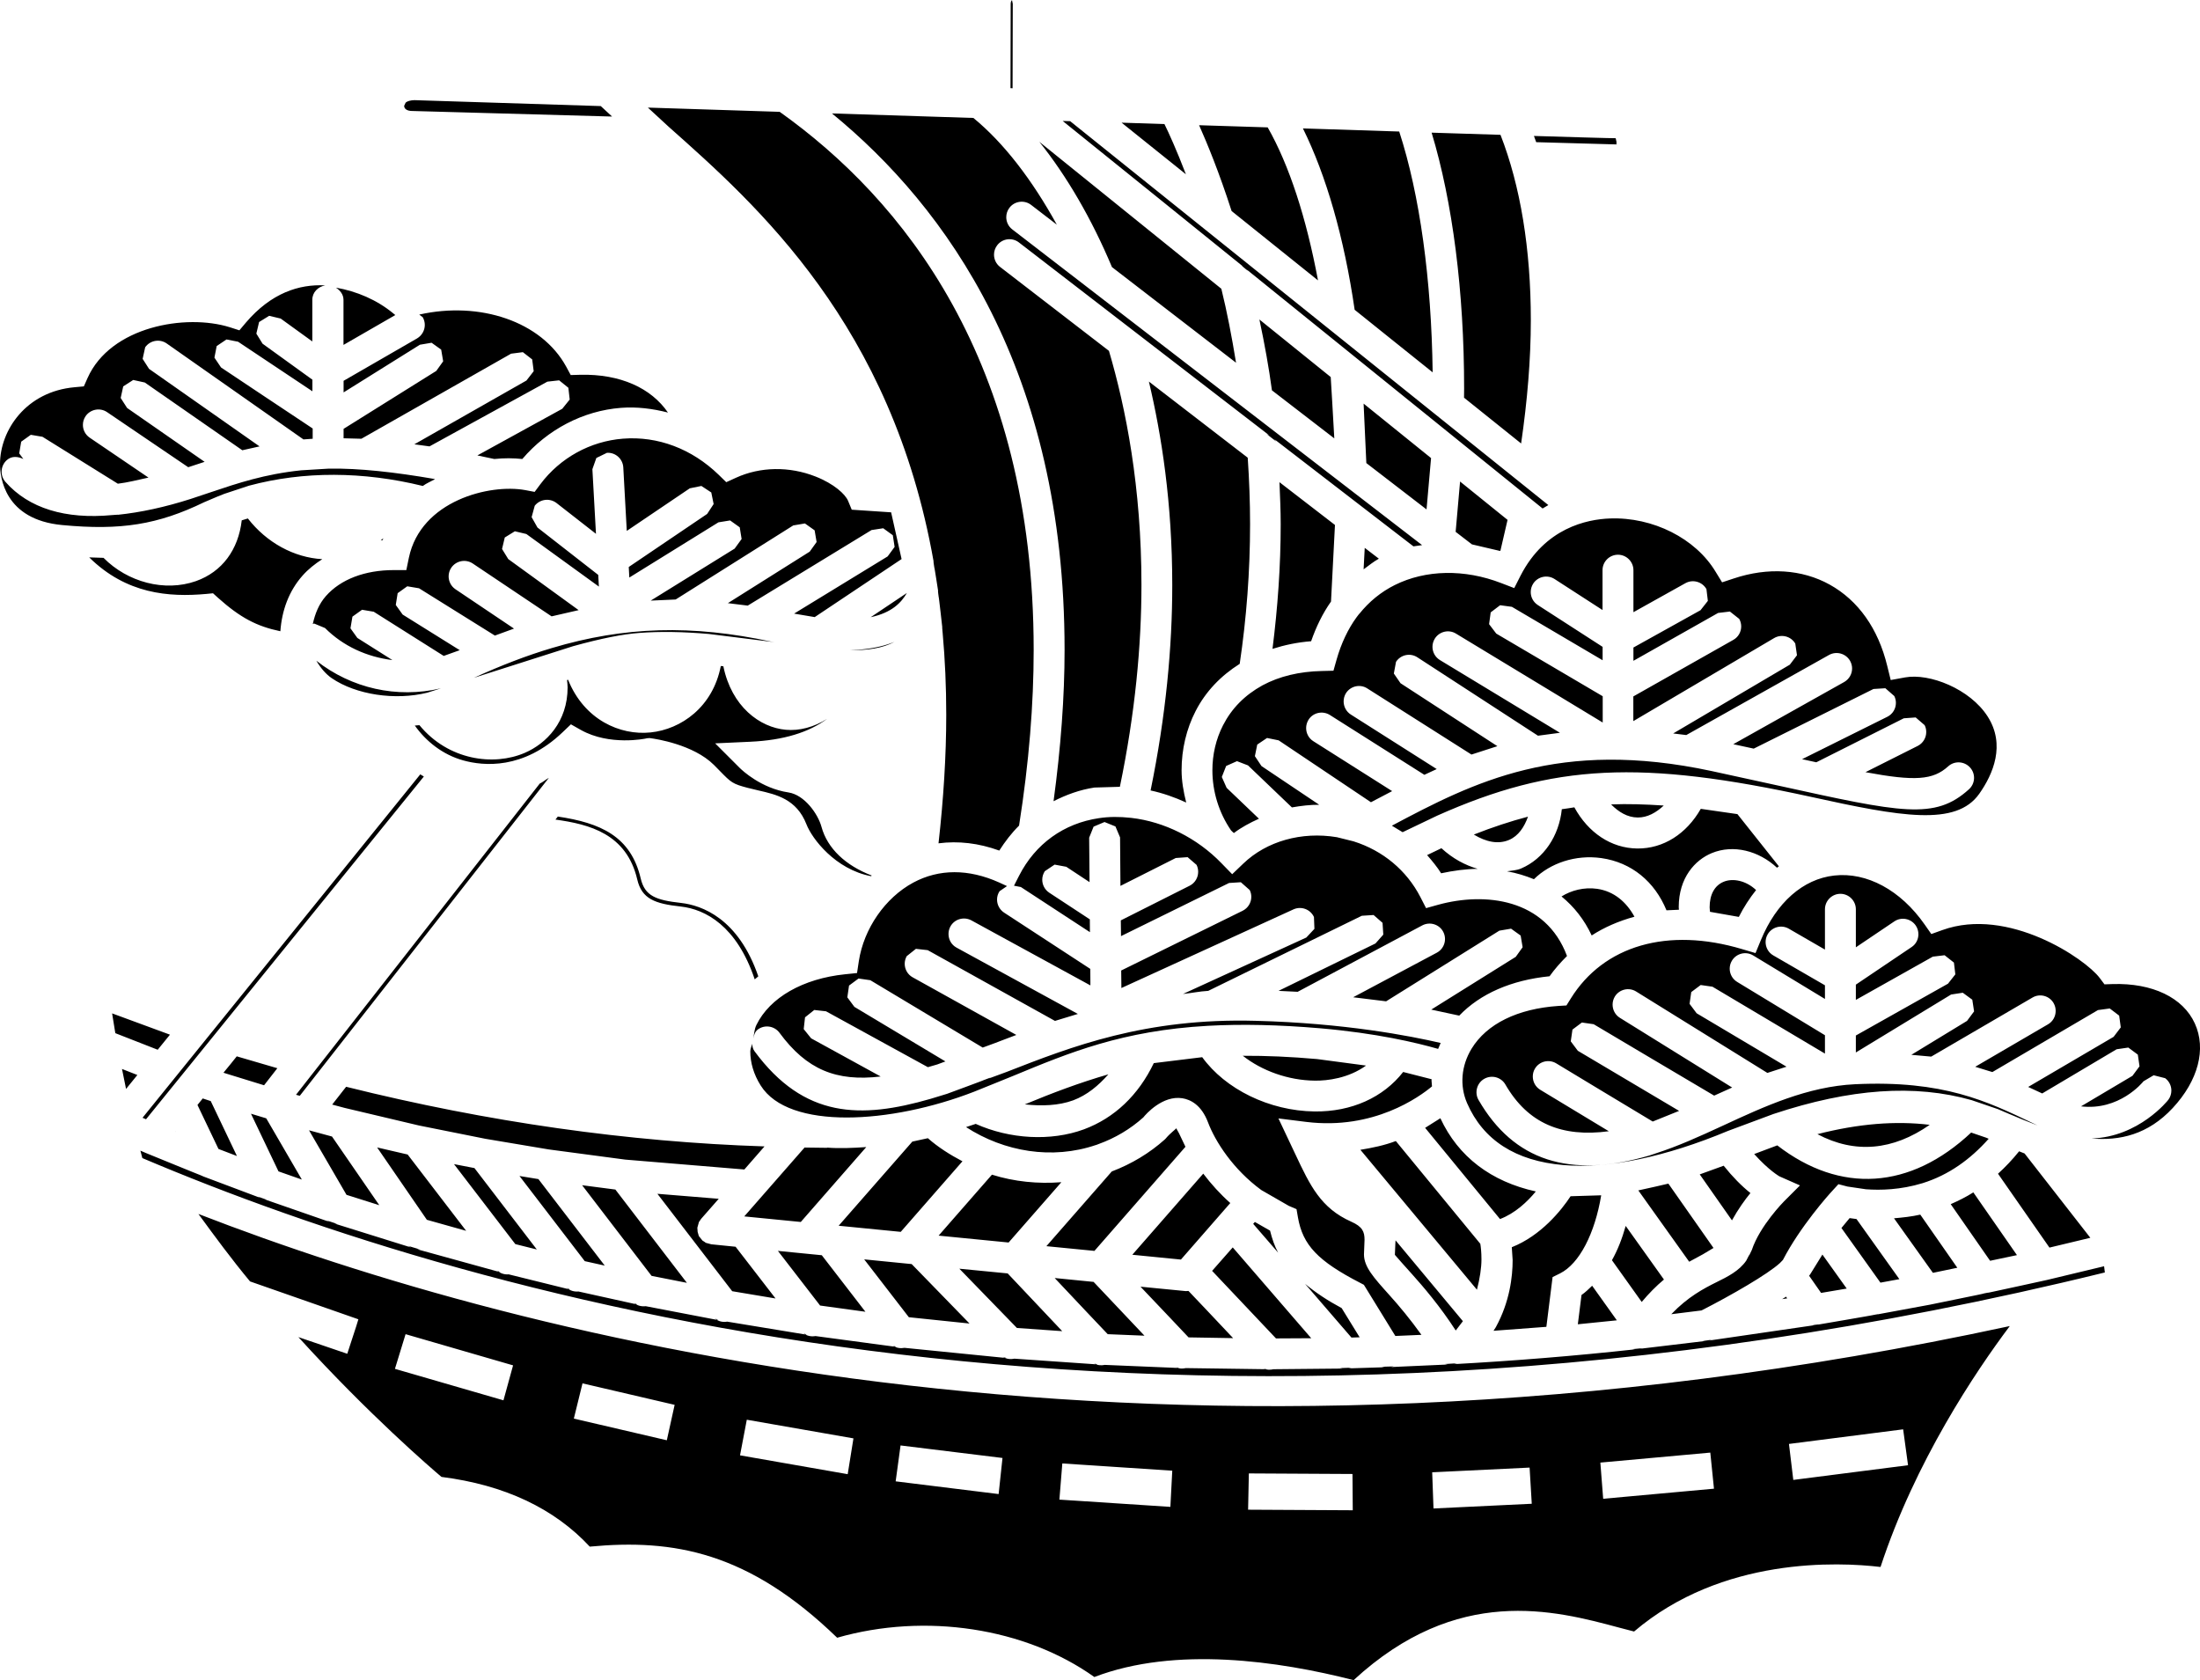 <?xml version="1.0" encoding="iso-8859-1"?>
<!-- Generator: Adobe Illustrator 11 Build 196, SVG Export Plug-In . SVG Version: 6.0.0 Build 78)  -->
<!DOCTYPE svg PUBLIC "-//W3C//DTD SVG 1.0//EN"    "http://www.w3.org/TR/2001/REC-SVG-20010904/DTD/svg10.dtd">
<svg  xmlns="http://www.w3.org/2000/svg" xmlns:xlink="http://www.w3.org/1999/xlink" xmlns:a="http://ns.adobe.com/AdobeSVGViewerExtensions/3.0/"
	 width="233.52" height="178.32" viewBox="0 0 233.52 178.32" style="overflow:visible;enable-background:new 0 0 233.52 178.32"
	 xml:space="preserve">
	<g id="&#xC9;&#xE5;&#xC9;C&#xC9;&#xD1;&#xC5;_x5B__x5F_4">
		<path d="M107.28,0.41c0,0-0.02,7.64-0.02,8.95c0.11,0,0.11,0,0.22,0.01c0-1.38,0.02-8.96,0.02-8.96s-0.04-0.23-0.08-0.4
			C107.36,0.08,107.28,0.17,107.28,0.41z M43.06,10.89l-0.16,0.34c0,0.34,0.32,0.55,0.87,0.55c0.02,0,15.46,0.43,21.2,0.59
			c-0.6-0.56-1.04-0.96-1.2-1.11c-0.58-0.02-19.79-0.63-19.79-0.63C43.59,10.64,43.24,10.73,43.06,10.89z M70.96,13.44
			c9.44,8.38,23.71,21.05,28.14,46.17c-0.06-0.2,0.08,0.67,0.08,0.67c-0.01-0.22,0.4,2.46,0.4,2.46c-0.06-0.2,0.06,0.65,0.06,0.65
			c0-0.21,0.38,3.2,0.38,3.2c-0.01-0.04-0.01-0.04-0.01,0c0,0.12,0.05,0.61,0.05,0.61c0.25,2.77,0.38,5.66,0.38,8.67
			c0,4.35-0.29,8.93-0.82,13.64c2.09-0.27,4.25-0.03,6.45,0.77c0.61-0.95,1.29-1.85,2.1-2.65c1.06-6.71,1.55-12.92,1.55-18.64
			c0-30.81-13.98-47.89-26.96-57.12c-0.43-0.01-10.83-0.35-13.99-0.45C69.84,12.4,70.96,13.43,70.96,13.44z M113,68.99
			c0,4.98-0.4,10.36-1.17,16.05c1.36-0.69,2.8-1.22,4.34-1.45c0,0,1.69-0.05,2.7-0.08c1.62-7.81,2.29-15,2.29-21.42
			c0-10.36-1.65-18.75-3.45-24.85c-0.41-0.32-11.56-8.91-11.56-8.91c-0.42-0.32-0.64-0.81-0.64-1.3c0-0.35,0.11-0.7,0.34-1
			c0.55-0.72,1.59-0.85,2.3-0.3c0,0,26.58,20.48,26.58,20.48l-0.28-0.14l1.03,0.8l-0.21-0.25c0,0,14.26,10.98,14.76,11.37
			c0.21-0.03,0.48-0.07,0.92-0.13c-2.79-2.15-43.5-33.51-43.5-33.51c-0.42-0.32-0.64-0.81-0.64-1.3c0-0.35,0.11-0.7,0.34-1
			c0.55-0.72,1.59-0.85,2.3-0.3c0,0,1.35,1.04,2.73,2.1c-2.64-4.79-5.64-8.69-8.86-11.33c-0.5-0.02-11.6-0.37-15.01-0.48
			C100.46,21.98,113,39.33,113,68.99z M131.95,28.29l-0.18-0.11l0.7,0.58l-0.16-0.17c0,0,30.61,24.71,31.43,25.38
			c0.22-0.13,0.31-0.18,0.61-0.36c-1.73-1.39-50.36-40.42-50.76-40.75c-0.11,0-0.45-0.01-0.79-0.02
			C115.87,15.3,131.95,28.29,131.95,28.29z M125.88,18.5c-1-2.6-1.81-4.38-2.28-5.33c-0.55-0.02-2.56-0.08-4.55-0.15
			C120.98,14.57,123.65,16.72,125.88,18.5z M130.73,22.4c0.3,0.24,6.79,5.45,9.17,7.36c-1.24-6.63-3.05-12.22-5.34-16.24
			c-0.72-0.02-5.51-0.18-7.28-0.23C128.13,15.2,129.4,18.27,130.73,22.4z M143.79,32.88c0.39,0.31,6.32,5.08,8.28,6.64
			c-0.13-9.85-1.36-18.84-3.55-25.56c-0.94-0.03-8.27-0.27-10.22-0.33C140.76,18.61,142.67,25.18,143.79,32.88z M155.41,41.23
			c0,0.33,0,0.65-0.01,0.98c0.47,0.38,4.52,3.63,6.06,4.86c0.66-4.54,1.03-8.94,1.03-13.09c0-7.53-1.1-14.24-3.22-19.67
			c-0.85-0.03-5.77-0.19-7.31-0.23C154.18,21.42,155.41,30.93,155.41,41.23z M163.06,15.09c0.95,0.03,8.48,0.24,8.56,0.24
			c-0.03-0.01-0.05-0.04-0.05-0.09c0-0.07,0.02-0.15,0.02-0.15c0,0.01-0.09-0.42-0.09-0.42c-0.01,0.02-6.09-0.16-8.68-0.24
			C162.94,14.75,162.97,14.84,163.06,15.09z M118.03,28.35c0.26,0.21,10.64,8.2,13.17,10.15c-0.45-2.76-0.95-5.38-1.56-7.85
			c-0.37-0.3-14.66-11.83-19.32-15.6C113.23,18.69,115.86,23.19,118.03,28.35z M26.11,34.23c0,0-0.7,0.83-0.7,0.83l-1.03-0.33
			c-4.64-1.45-12.64-0.1-15.09,5.4c0,0-0.39,0.88-0.39,0.88L7.93,41.1C2.79,41.55,0.01,45.64,0,49.25c0,1.38,0.46,5.91,6.61,6.48
			c6.22,0.59,10.16-0.05,15.05-2.42l1.48-0.63l0.28-0.11c-0.14,0.07,0.35-0.14,0.35-0.14c-0.09,0.03,2.66-0.88,2.66-0.88
			c5.81-1.56,12.13-1.52,18.45,0.03c0.39-0.29,0.87-0.48,1.3-0.73c-4.27-0.74-8.06-1.16-11.27-1.11c-0.15,0-2.95,0.18-2.95,0.18
			c-3.86,0.4-6.75,1.37-9.54,2.31c0,0-2.19,0.73-2.19,0.73c-2.72,0.87-5.31,1.43-7.72,1.68c0.16-0.03-0.6,0.03-0.6,0.03
			c-4.98,0.47-8.86-0.72-11.33-3.52c-0.6-0.68-0.53-1.72,0.15-2.32c0.51-0.45,1.17-0.39,1.75-0.11c-0.21-0.29-0.44-0.6-0.44-0.6
			l0.21-1.24l1.02-0.73l1.24,0.21c0,0,7.5,4.67,8,4.98c1-0.12,2.13-0.4,3.25-0.65c-2.01-1.36-6.23-4.23-6.23-4.23
			C9.05,46.14,8.8,45.62,8.8,45.1c0-0.32,0.09-0.64,0.28-0.92c0.51-0.75,1.54-0.94,2.28-0.44c0,0,8.01,5.44,8.62,5.85
			c0.47-0.15,1.64-0.54,1.74-0.57c-1.95-1.35-8.23-5.72-8.23-5.72l-0.68-1.06l0.27-1.23l1.06-0.68l1.23,0.27
			c0,0,9.81,6.81,10.35,7.19c0.32-0.07,0.92-0.21,1.83-0.41c-2.32-1.63-11.73-8.23-11.73-8.23c0,0-0.68-1.06-0.68-1.06l0.27-1.23
			c0.52-0.74,1.55-0.92,2.29-0.4c0,0,13.29,9.32,14.51,10.18c0.25-0.02,0.52-0.03,0.98-0.07c0-0.48,0-0.76,0-1.09
			C32.51,45.04,23.46,39,23.46,39c0,0-0.7-1.04-0.7-1.04l0.24-1.23l1.04-0.7l1.23,0.24c0,0,6.04,4.03,7.89,5.26
			c0-0.62,0-0.95,0-1.23c-0.58-0.42-5.29-3.82-5.29-3.82l-0.66-1.07l0.29-1.23c0,0,1.07-0.66,1.07-0.66l1.22,0.29
			c0,0,2,1.44,3.36,2.43c0-1.7,0-4.42,0-4.42c0-0.8,0.61-1.39,1.37-1.53C31.72,30.14,28.77,31.12,26.11,34.23z M36.46,31.83
			c0,0,0,2.97,0,4.78c1.5-0.86,4.59-2.65,5.5-3.17c-0.1-0.08-0.22-0.18-0.22-0.18c-1.73-1.43-3.86-2.34-6.08-2.73
			C36.1,30.83,36.46,31.25,36.46,31.83z M44.5,33.39c0.17,0.13,0.37,0.28,0.37,0.28c0.15,0.26,0.22,0.54,0.22,0.82
			c0,0.57-0.3,1.12-0.82,1.43c0,0-6.18,3.56-7.8,4.5c0,0.31,0,0.62,0,1.23c1.84-1.15,8.1-5.06,8.1-5.06l1.24-0.21l1.02,0.73
			c0,0.01,0.21,1.24,0.21,1.24l-0.73,1.02c0,0-9.15,5.72-9.84,6.15c0,0.32,0,0.54,0,1c0.75,0.02,1.6,0.05,1.89,0.05
			c0.38-0.21,15.89-9.03,15.89-9.03c0,0,1.25-0.16,1.25-0.16l0.99,0.77c0,0,0.16,1.25,0.16,1.25l-0.77,0.99c0,0-8.04,4.57-11.9,6.77
			c0.79,0.11,1.41,0.19,1.61,0.22c0.44-0.25,12.51-6.87,12.51-6.87c0,0,1.25-0.14,1.25-0.14l0.98,0.79c0,0.02,0.14,1.25,0.14,1.25
			l-0.79,0.98c0,0-6.43,3.53-9.01,4.95c0.9,0.19,1.7,0.36,1.8,0.38c1.05-0.11,2.03-0.1,2.97,0c2.67-3.13,6.45-5.12,10.47-5.43
			c1.68-0.13,3.35,0.08,4.99,0.5c-1.78-2.6-5.06-4.11-9.31-4.01l-1.01,0.03l-0.48-0.89C57.48,34.12,50.94,31.94,44.5,33.39z
			 M135.01,41.43c0.39,0.3,4.78,3.68,6.62,5.1c-0.12-2.09-0.34-6.03-0.38-6.51c-0.42-0.34-5.33-4.31-7.57-6.11
			C134.24,36.55,134.69,39.05,135.01,41.43z M124.43,62.11c0,6.52-0.67,13.84-2.3,21.79c1.3,0.28,2.55,0.72,3.78,1.28
			c-0.29-1.15-0.49-2.3-0.49-3.43c0-2.21,0.51-4.38,1.49-6.28c1.07-2.08,2.67-3.74,4.68-5.01c0.72-4.87,1.1-9.83,1.1-14.82
			c0-2.35-0.09-4.7-0.25-7.06c-0.48-0.37-7.95-6.12-10.49-8.08C123.29,46.15,124.43,53.38,124.43,62.11z M145.03,49.15
			c0.46,0.35,4.79,3.69,6.39,4.92c0.15-1.73,0.43-4.86,0.48-5.45c-0.51-0.41-5.28-4.27-7.16-5.78
			C144.83,44.94,145,48.59,145.03,49.15z M66.13,46.56L66.13,46.56c-3.47,0.27-6.67,2.03-8.77,4.83l-0.61,0.82l-1-0.19
			c-3.75-0.69-11.08,1.11-12.35,7.18l-0.27,1.31h-1.33c-3.07,0-5.64,0.98-7.21,2.76c-0.74,0.84-1.15,1.87-1.39,2.97
			c0.03-0.01,0.14-0.06,0.14-0.06l1.16,0.48c1.92,1.92,4.44,3.07,7.15,3.4c-1.78-1.13-3.72-2.35-3.72-2.35l-0.73-1.02l0.21-1.24
			l1.02-0.73l1.24,0.21c0,0,5.96,3.76,7.43,4.69c0.43-0.16,1.55-0.56,1.7-0.61c-1.77-1.1-6.06-3.78-6.06-3.78
			c0,0-0.73-1.02-0.73-1.02l0.2-1.25c0,0,1.02-0.73,1.02-0.73l1.25,0.21c0,0,6.55,4.08,8.05,5.02c0.36-0.13,1.07-0.39,2.03-0.74
			c-1.78-1.19-6.22-4.18-6.22-4.18c-0.47-0.32-0.72-0.84-0.72-1.37c0-0.31,0.09-0.63,0.28-0.91c0.51-0.75,1.53-0.95,2.28-0.45
			c0,0,7.01,4.7,8.37,5.61c0.4-0.09,1.56-0.36,2.87-0.66c-2-1.45-7.47-5.42-7.47-5.42l-0.66-1.07l0.29-1.22l1.07-0.66l1.22,0.29
			c0,0,5.74,4.16,7.7,5.58c-0.03-0.62-0.05-1-0.07-1.24c-0.52-0.41-6.45-5.03-6.45-5.03l-0.62-1.1l0.33-1.21
			c0.56-0.71,1.59-0.84,2.31-0.29c0,0,2.54,1.98,4.19,3.27c-0.12-2.22-0.38-6.86-0.38-6.86l0.42-1.19l1.13-0.55
			c0.91-0.05,1.68,0.65,1.73,1.55c0,0,0.24,4.41,0.37,6.74c1.69-1.14,6.69-4.52,6.69-4.52c0,0,1.23-0.25,1.23-0.25l1.05,0.69
			c0,0,0.25,1.23,0.25,1.23l-0.69,1.05c0,0-7.64,5.17-8.32,5.63c0.02,0.29,0.03,0.56,0.06,1.12c1.81-1.12,9.46-5.86,9.46-5.86
			c0,0,1.24-0.2,1.24-0.2l1.02,0.73c0,0,0.2,1.24,0.2,1.24l-0.74,1.02c0,0-5.88,3.65-8.91,5.52c1.33-0.06,2.43-0.11,2.65-0.12
			c0.34-0.22,12.48-7.86,12.48-7.86l1.24-0.21l1.03,0.73l0.21,1.24l-0.73,1.02c0,0-6.14,3.87-8.69,5.47
			c1.05,0.13,1.85,0.23,2.11,0.26c0.45-0.28,13.14-8.02,13.14-8.02l1.24-0.19l1.02,0.74c0,0,0.19,1.24,0.19,1.24l-0.74,1.01
			c0,0-6.64,4.06-9.93,6.07c0.94,0.16,1.83,0.31,2.19,0.37c0.47-0.31,8.42-5.63,9.22-6.16c-0.17-0.76-0.92-4.14-1.11-4.96
			c-0.88-0.06-4.18-0.28-4.18-0.28l-0.39-0.94c-0.29-0.7-1.49-1.81-3.45-2.58c-2.79-1.1-5.87-1.05-8.45,0.13l-1.03,0.47l-0.81-0.79
			C73.44,47.64,69.83,46.27,66.13,46.56z M154.51,56.45c0.46,0.35,1.54,1.18,1.73,1.33c0.36,0.09,2.18,0.51,2.99,0.7
			c0.02-0.03,0.02-0.04,0.04-0.06c0,0,0.58-2.51,0.75-3.24c-0.56-0.45-3.58-2.89-5.04-4.07C154.82,52.84,154.56,55.85,154.51,56.45z
			 M135.94,55.64c0,4.45-0.32,8.87-0.87,13.23c1.29-0.41,2.65-0.7,4.1-0.81c0.53-1.52,1.22-2.95,2.11-4.21
			c0.01-0.25,0.39-7.38,0.42-8.13c-0.49-0.38-4.18-3.22-5.89-4.54C135.87,52.67,135.94,54.15,135.94,55.64z M170.88,55.03
			L170.88,55.03c-2.43,0.09-6.88,1-9.48,6.07c0,0-0.67,1.32-0.67,1.32l-1.38-0.53c-3.9-1.51-8.02-1.43-11.31,0.21
			c-1.46,0.73-2.72,1.76-3.76,3.06c0.1-0.16-0.31,0.39-0.31,0.39c-0.86,1.18-1.61,2.73-2.1,4.47l-0.33,1.17l-1.22,0.03
			c-2.4,0.05-4.52,0.56-6.31,1.52c-1.9,1.05-3.27,2.45-4.19,4.24c-0.76,1.48-1.13,3.12-1.13,4.78c0,2.22,0.67,4.47,1.98,6.38
			c0.05,0.06,0.18,0.17,0.3,0.28c0.8-0.61,1.71-1.09,2.66-1.52c-1.02-0.97-3.43-3.28-3.43-3.28c0,0-0.51-1.15-0.51-1.15l0.46-1.17
			l1.15-0.51l1.17,0.45c0,0,4.19,4.01,4.66,4.46c0.97-0.17,1.94-0.29,2.9-0.28c-2.62-1.76-6.13-4.11-6.13-4.11l-0.7-1.05l0.25-1.23
			c0,0,1.04-0.7,1.04-0.7l1.23,0.25c0,0,9.07,6.08,9.8,6.57c0.19-0.1,1.35-0.71,2.25-1.18c-1.8-1.14-8.37-5.3-8.37-5.3
			c-0.49-0.31-0.76-0.84-0.76-1.39c0-0.3,0.08-0.6,0.25-0.88c0.48-0.77,1.5-0.99,2.27-0.51c0,0,8.32,5.26,10.03,6.35
			c0.3-0.14,0.67-0.31,1.31-0.61c-1.92-1.22-9.12-5.79-9.12-5.79c-0.49-0.31-0.76-0.85-0.76-1.39c0-0.3,0.08-0.61,0.25-0.88
			c0.49-0.76,1.5-0.99,2.26-0.5c0,0,9.51,6.04,11.06,7.02c0.42-0.14,1.51-0.49,2.75-0.89c-2.17-1.41-10.28-6.68-10.28-6.68
			c0,0-0.71-1.03-0.71-1.03l0.23-1.24c0.49-0.76,1.51-0.98,2.27-0.48c0,0,11.53,7.5,12.8,8.32c0.3-0.04,1.17-0.16,2.33-0.31
			c-2.91-1.76-12.74-7.72-12.74-7.72c-0.51-0.31-0.79-0.85-0.79-1.41c0-0.29,0.08-0.58,0.24-0.85c0.47-0.77,1.48-1.02,2.25-0.55
			c0,0,11.83,7.17,15.58,9.44c0-1.18,0-2.3,0-2.79c-0.73-0.43-11.3-6.65-11.3-6.65l-0.76-1l0.17-1.25c0,0,1-0.76,1-0.76l1.25,0.17
			c0,0,7.73,4.56,9.63,5.67c0-0.7,0-1.09,0-1.42c-0.66-0.42-6.88-4.44-6.88-4.44c-0.49-0.32-0.75-0.84-0.75-1.38
			c0-0.3,0.08-0.61,0.26-0.89c0.49-0.76,1.51-0.98,2.27-0.49c0,0,3.26,2.11,5.09,3.29c0-1.62,0-4.23,0-4.23
			c0-0.91,0.74-1.64,1.64-1.64c0.9,0,1.64,0.74,1.64,1.64c0,0,0,2.86,0,4.46c1.61-0.89,5.52-3.08,5.52-3.08
			c0.79-0.44,1.79-0.15,2.23,0.63c0,0,0.15,1.25,0.15,1.25l-0.78,0.99c0,0-6.39,3.56-7.12,3.96c0,0.35,0,0.72,0,1.41
			c1.85-1.05,8.99-5.08,8.99-5.08c0,0,1.25-0.15,1.25-0.15l0.99,0.78c0.14,0.25,0.21,0.53,0.21,0.8c0,0.57-0.3,1.13-0.84,1.43
			c0,0-8.73,4.94-10.61,6c0,0.49,0,1.5,0,2.62c2.06-1.21,14.94-8.81,14.94-8.81c0.78-0.46,1.79-0.2,2.25,0.58
			c0,0,0.18,1.24,0.18,1.24l-0.76,1c0,0-9.4,5.54-12.38,7.3c0.68,0.08,1.21,0.15,1.39,0.17c0.44-0.25,15.15-8.5,15.15-8.5
			c0.79-0.44,1.79-0.16,2.24,0.63c0.14,0.26,0.21,0.53,0.21,0.8c0,0.58-0.3,1.13-0.84,1.44c0,0-8.08,4.53-11.77,6.6
			c0.93,0.2,1.81,0.39,2.17,0.47c0.48-0.24,12.71-6.33,12.71-6.33l1.26-0.08l0.95,0.83c0.12,0.24,0.17,0.48,0.17,0.73
			c0,0.6-0.33,1.18-0.91,1.47c0,0-5.86,2.92-9.05,4.5c0.67,0.15,1.22,0.27,1.51,0.33c0.48-0.24,9.29-4.67,9.29-4.67l1.26-0.09
			l0.95,0.82c0.12,0.23,0.17,0.48,0.17,0.73c0,0.6-0.33,1.18-0.9,1.47c0,0-3.28,1.65-5.55,2.79c5.26,0.98,7.17,0.84,8.78-0.62
			c0.67-0.61,1.71-0.55,2.32,0.12c0.61,0.67,0.56,1.71-0.12,2.32c-3.61,3.27-7.13,2.49-20.21-0.39l-7.1-1.55
			c-16.2-3.47-25.26,1.19-33.94,5.8c0.56,0.34,0.84,0.51,1.14,0.69c0.65-0.31,3.68-1.76,3.68-1.76c12.35-5.5,21.62-5.95,39.76-1.97
			c9.41,2.07,15.31,3.15,17.77-0.35c1.47-2.08,2.81-5.2,0.89-8.2c-1.88-2.94-6.18-4.62-8.76-4.15l-1.53,0.28l-0.37-1.5
			c-0.96-3.96-3.08-6.95-6.11-8.63c-2.94-1.63-6.56-1.86-10.18-0.65l-1.24,0.41l-0.68-1.11C179.98,57.14,175.44,54.86,170.88,55.03z
			 M25.66,55.23c-0.36,3.11-2.07,5.46-4.86,6.45c-3.33,1.17-7.26,0.11-9.81-2.47c-0.19-0.01-0.76-0.03-1.52-0.05
			c3.94,3.89,8.44,4.24,12.43,3.88l0.71-0.07l0.53,0.48c2.36,2.11,4.11,3.03,6.62,3.55c0.16-2.21,0.9-4.26,2.35-5.9
			c0.6-0.68,1.32-1.25,2.1-1.75c-3.01-0.17-5.91-1.76-7.9-4.32C26.12,55.09,25.94,55.14,25.66,55.23z M40.41,57.36
			c0.07,0,0.13-0.02,0.19-0.02c0.03-0.07,0.06-0.14,0.09-0.21C40.59,57.21,40.5,57.29,40.41,57.36z M144.74,60.43
			c0.54-0.39,1.05-0.82,1.62-1.13c-0.6-0.46-0.84-0.65-1.5-1.15C144.81,59.07,144.79,59.48,144.74,60.43z M92.42,65.51
			c2.25-0.48,3.25-1.55,3.84-2.57C95.32,63.57,94.15,64.35,92.42,65.51z M58.59,68.78c-2.69,0.8-5.39,1.84-8.28,3.16
			c0.74-0.24,10.51-3.35,10.51-3.35c2.99-0.83,5.27-1.28,7.04-1.41c2.21-0.17,4.63-0.13,7.39,0.11c0.05,0,5.48,0.68,6.97,0.87
			c-0.1-0.02-0.32-0.05-0.32-0.05C73.45,66.28,66.26,66.49,58.59,68.78z M90.21,69.01c1.88,0.03,3.48-0.21,4.73-0.88
			C93.62,68.67,92.05,68.96,90.21,69.01z M35.21,71.98c2.57,1.76,6.74,2.39,10.15,1.54c0,0,0.62-0.2,1.44-0.46
			c-4.68,1.1-9.51-0.01-13.22-2.93C34.04,70.92,34.62,71.58,35.21,71.98z M69.06,77.74L69.06,77.74c-3.24,0.34-7.05-1.34-8.76-5.59
			c-0.06,0.02-0.06,0.02-0.11,0.03c0.02,0.26,0.06,0.52,0.06,0.77c0,3.66-2.25,5.97-4.55,6.96c-3.29,1.42-8.1,0.8-11.18-2.94
			c-0.14,0.01-0.26,0.02-0.49,0.04c1.18,1.66,2.94,3.09,5.14,3.7c2.15,0.6,6.38,1,10.55-2.99l0.88-0.84l1.06,0.6
			c3.05,1.71,6.84,0.92,6.88,0.91l0.13-0.03l0.28-0.02l0.15,0.02c0.46,0.06,4.49,0.65,6.68,2.83c0,0,0.62,0.63,0.62,0.63
			c1.22,1.25,1.35,1.38,2.99,1.81c-0.02-0.01,1.12,0.27,1.12,0.27c1.89,0.43,4.05,0.92,5.09,3.59c0.59,1.53,3.06,4.78,6.86,5.51
			c0.03-0.02,0.04-0.04,0.07-0.07c-2.76-1.06-4.7-2.86-5.33-5.16c-0.37-1.37-1.8-3.4-3.51-3.66c-2.91-0.44-4.92-2.36-5.14-2.57
			c0,0-2.64-2.64-2.64-2.64l3.72-0.17c3.57-0.16,6.25-1.01,8.16-2.43c-1.4,0.89-2.96,1.29-4.37,1.16c-2.77-0.24-5.76-2.46-6.64-6.74
			c-0.09-0.01-0.14-0.02-0.27-0.03C75.67,75.05,72.29,77.41,69.06,77.74z M15.13,118.64c0.18,0.08,0.2,0.08,0.37,0.16
			c0.56-0.69,26.13-32.23,29.49-36.38c-0.19-0.11-0.21-0.12-0.38-0.23C43.78,83.23,16.23,117.29,15.13,118.64z M57.29,83.17
			c-0.12,0.15-24.49,31.26-25.87,33.03c0.2,0.05,0.24,0.07,0.4,0.11c0.59-0.76,22.45-28.66,26.44-33.75
			C57.92,82.74,57.63,83.02,57.29,83.17z M171.01,85.38c0.81,0.81,1.73,1.38,2.82,1.39c1.04,0.01,1.96-0.52,2.77-1.27
			C174.65,85.37,172.78,85.31,171.01,85.38z M165.78,85.89c-0.29,2.82-1.9,5.26-4.32,6.29c-0.48,0.21-1,0.22-1.5,0.3
			c1.01,0.18,1.96,0.47,2.86,0.84c1.73-1.71,4.42-2.63,7.17-2.24c3.2,0.46,5.65,2.5,6.9,5.54c0.43-0.02,0.75-0.04,1.32-0.06
			c0-0.09-0.02-0.19-0.02-0.28c0-3.13,1.74-5,3.5-5.73c2.3-0.95,5-0.25,6.93,1.55c0.09-0.07,0.1-0.08,0.2-0.15
			c-0.78-0.98-4.07-5.13-4.4-5.54c-0.46-0.07-3.18-0.46-3.89-0.56c-1.51,2.65-3.97,4.24-6.74,4.21c-2.78-0.03-5.21-1.68-6.68-4.37
			C166.68,85.76,166.26,85.83,165.78,85.89z M58.96,86.99c3.6,0.5,7.54,1.5,8.68,6.35c0.48,2.07,1.87,2.58,4.62,2.88
			c2.6,0.29,5.94,2.04,7.85,7.73c0.19-0.16,0.23-0.19,0.38-0.32c-2.12-6.17-6.01-7.54-8.19-7.79c-2.67-0.3-3.85-0.73-4.29-2.59
			c-1.05-4.5-4.29-5.91-8.8-6.58C59.12,86.78,59.08,86.84,58.96,86.99z M156.44,88.58c1.3,0.79,2.59,1.06,3.74,0.57
			c0.99-0.42,1.62-1.37,2.01-2.47C160.33,87.17,158.42,87.8,156.44,88.58z M116.65,86.84L116.65,86.84
			c-3.73,0.55-6.75,2.72-8.48,6.11c0,0-0.46,0.89-0.54,1.06c0.35,0.07,0.73,0.14,0.73,0.14s5.51,3.6,7.33,4.79
			c-0.01-0.67-0.01-1.05-0.01-1.36c-0.61-0.4-4.31-2.83-4.31-2.83c-0.48-0.32-0.74-0.84-0.74-1.38c0-0.31,0.09-0.62,0.27-0.9
			c0,0,1.04-0.7,1.04-0.7l1.24,0.23c0,0,1.39,0.91,2.47,1.63c-0.02-1.72-0.04-4.72-0.04-4.72l0.47-1.17l1.16-0.49l1.16,0.47
			l0.49,1.16c0,0,0.03,3.51,0.04,5.15c1.6-0.81,5.87-2.96,5.87-2.96c0,0,1.26-0.09,1.26-0.09l0.95,0.82
			c0.12,0.24,0.17,0.49,0.17,0.74c0,0.6-0.33,1.18-0.9,1.47c0,0-6.53,3.29-7.31,3.68c0,0.41,0.01,0.89,0.02,1.67
			c1.88-0.93,11.47-5.64,11.47-5.64l1.25-0.08l0.94,0.83c0.12,0.23,0.17,0.48,0.17,0.72c0,0.61-0.34,1.19-0.92,1.48
			c0,0-10.77,5.3-12.89,6.34c0,0.44,0.01,1.02,0.02,1.86c1.98-0.91,18.27-8.35,18.27-8.35c0.82-0.37,1.79-0.01,2.17,0.81
			c0,0,0.05,1.26,0.05,1.26l-0.86,0.92c0,0-7.84,3.58-13.09,5.99c0.9-0.09,1.76-0.28,2.68-0.33c0.23-0.11,16.3-7.97,16.3-7.97
			c0.01,0,1.25-0.08,1.25-0.08l0.95,0.83c0,0.01,0.08,1.25,0.08,1.25l-0.83,0.94c0,0-6.42,3.13-10.29,5.03
			c0.95,0.04,1.75,0.08,2.03,0.1c0.38-0.2,13.23-7.05,13.23-7.05c0.8-0.42,1.8-0.12,2.22,0.68c0.13,0.24,0.19,0.51,0.19,0.77
			c0,0.59-0.32,1.16-0.87,1.45c0,0-5.65,3.01-8.88,4.73c1.68,0.21,3.18,0.39,3.5,0.43c0.46-0.29,12.02-7.5,12.02-7.5
			c0,0,1.24-0.21,1.24-0.21l1.02,0.73c0,0.01,0.21,1.24,0.21,1.24l-0.73,1.02c0,0-5.98,3.73-8.97,5.6c1.37,0.29,2.53,0.54,2.97,0.64
			c2.24-2.33,5.53-3.77,9.59-4.18c0.51-0.72,1.13-1.43,1.85-2.15c-2.28-6.12-8.72-6.8-13.67-5.44l-1.29,0.36l-0.61-1.19
			c-1.46-2.82-3.97-4.92-7.09-5.9c-0.01,0-1.77-0.44-1.77-0.44c-3.74-0.62-7.45,0.42-9.93,2.8l-1.18,1.13l-1.14-1.17
			c-2.57-2.66-6.06-4.41-9.58-4.81C118.81,86.67,117.7,86.68,116.65,86.84z M151.48,90.76c0.54,0.62,1.07,1.26,1.49,1.93
			c1.31-0.28,2.62-0.46,3.88-0.47c-1.33-0.39-2.63-1.07-3.85-2.19C152.63,90.21,152.14,90.44,151.48,90.76z M96.94,93.68
			c-2.99,1.61-5.25,4.89-5.78,8.34l-0.19,1.26l-1.27,0.13c-4.47,0.46-7.99,2.47-9.41,5.38c-0.23,0.47-0.23,0.96-0.34,1.45
			c0.09-0.36,0.17-0.73,0.49-0.97c0.73-0.54,1.76-0.38,2.3,0.35c2.88,3.91,6.02,5.2,10.74,4.64c-2.58-1.41-7.38-4.05-7.38-4.05
			l-0.79-0.98l0.14-1.25c0,0,0.98-0.78,0.98-0.78l1.25,0.14c0,0,9.39,5.15,10.81,5.93c0.1-0.03,1-0.29,1-0.29s0.4-0.15,0.86-0.32
			c-2.17-1.3-9.66-5.79-9.66-5.79c0,0-0.75-1.01-0.75-1.01l0.18-1.25l1.01-0.75l1.25,0.18c0,0,10.31,6.18,11.93,7.15
			c0.45-0.17,1.36-0.5,1.36-0.5c-0.01,0,1.15-0.44,2.21-0.84c-2.32-1.29-11.01-6.12-11.01-6.12c-0.54-0.3-0.84-0.86-0.84-1.44
			c0-0.27,0.07-0.54,0.21-0.8l0.98-0.78l1.25,0.14c0,0,12,6.67,13.51,7.51c0.34-0.11,1.27-0.39,2.43-0.74
			c-2.6-1.42-12.88-7.04-12.88-7.04c-0.55-0.3-0.85-0.86-0.85-1.45c0-0.26,0.06-0.54,0.2-0.79c0.43-0.79,1.43-1.08,2.23-0.65
			c0,0,9.36,5.12,12.63,6.9c-0.01-0.83-0.01-1.38-0.01-1.75c-0.66-0.43-9.16-5.98-9.16-5.98c-0.48-0.32-0.74-0.85-0.74-1.38
			c0-0.31,0.09-0.62,0.27-0.89c0,0,0.5-0.34,0.79-0.54c-0.03-0.01-0.85-0.39-0.85-0.39C102.81,92.21,99.67,92.21,96.94,93.68z
			 M194.69,92.93L194.69,92.93c-3.31,0.37-6.14,2.87-7.78,6.85l-0.57,1.38l-1.42-0.42c-7.9-2.36-14.7-0.39-18.2,5.26l-0.45,0.72
			l-0.84,0.05c-4.34,0.29-7.62,1.9-9.23,4.54c-1.1,1.81-1.28,3.92-0.48,5.77c1.71,3.93,5.15,6.15,10.24,6.58
			c4.81,0.4,10.83-0.86,17.47-3.63l4.81-1.79c8.17-2.71,15.01-3.18,21.04-1.47c0.14,0.04,2.78,0.95,2.78,0.95
			c0.01,0,1.17,0.5,1.17,0.5c0.95,0.41,1.99,0.83,3.04,1.23c-0.23-0.11-0.46-0.22-0.46-0.22c-4.91-2.36-9.54-4.59-18.9-4.15
			c-5.05,0.24-9.62,2.35-14.04,4.4c-2.53,1.17-4.81,2.2-7.12,2.94c-0.08,0.03-0.68,0.23-0.68,0.23c-8.47,2.48-14.4,0.55-18.13-5.9
			c-0.45-0.78-0.18-1.79,0.6-2.24c0.79-0.45,1.79-0.19,2.25,0.6c2.38,4.12,5.97,5.63,10.98,4.96c-2.42-1.46-7.28-4.4-7.28-4.4
			c-0.51-0.31-0.79-0.85-0.79-1.41c0-0.29,0.07-0.58,0.23-0.84c0.47-0.78,1.48-1.02,2.25-0.56c0,0,8.62,5.21,10.25,6.18
			c0.37-0.15,1.59-0.64,2.8-1.13c-2.17-1.29-10.75-6.38-10.75-6.38l-0.75-1l0.18-1.25c0,0,1-0.75,1-0.75l1.25,0.18
			c0,0,12.11,7.19,12.79,7.58c0.36-0.16,1.02-0.46,1.91-0.86c-2.08-1.29-11.92-7.4-11.92-7.4c-0.5-0.31-0.77-0.85-0.77-1.4
			c0-0.3,0.08-0.59,0.24-0.86c0.48-0.77,1.49-1.01,2.26-0.53c0,0,12.33,7.65,13.93,8.64c0.35-0.11,1.04-0.34,2.03-0.66
			c-2.25-1.34-9.54-5.67-9.54-5.67l-0.75-1l0.18-1.25l1-0.75l1.25,0.18c0,0,9.38,5.58,11.94,7.1c0-0.8,0-1.5,0-1.95
			c-0.71-0.43-9.32-5.66-9.32-5.66c-0.51-0.31-0.79-0.85-0.79-1.41c0-0.29,0.08-0.59,0.24-0.85c0.47-0.77,1.48-1.02,2.25-0.55
			c0,0,5.82,3.53,7.62,4.62c0-0.71,0-1.1,0-1.45c-0.69-0.4-5.48-3.17-5.48-3.17c-0.53-0.3-0.82-0.86-0.82-1.42
			c0-0.28,0.07-0.56,0.22-0.82c0.45-0.78,1.46-1.05,2.24-0.6c0,0,2.35,1.36,3.84,2.22c0-1.58,0-4.28,0-4.28l0,0
			c0-0.9,0.74-1.64,1.64-1.64s1.64,0.74,1.64,1.64c0,0,0,2.4,0,4.04c1.46-0.99,4.08-2.75,4.08-2.75c0.75-0.51,1.77-0.31,2.28,0.44
			c0.19,0.28,0.28,0.6,0.28,0.92c0,0.53-0.25,1.05-0.72,1.36c0,0-4.62,3.12-5.92,3.99c0,0.35,0,0.85,0,1.62
			c1.81-1.02,8.17-4.59,8.17-4.59c0,0,1.25-0.15,1.25-0.15l0.99,0.78l0.15,1.25l-0.78,0.99c0,0-9.03,5.08-9.78,5.5
			c0,0.45,0,1.06,0,1.8c0.56-0.34,10.11-6.15,10.11-6.15c0,0,1.24-0.19,1.24-0.19l1.01,0.74c0,0.01,0.19,1.24,0.19,1.24l-0.75,1.01
			c0,0-3.64,2.21-5.91,3.6c1.05,0.09,1.86,0.16,2.11,0.19c0.42-0.25,10.75-6.27,10.75-6.27c0.78-0.46,1.79-0.19,2.24,0.59
			c0.15,0.26,0.22,0.54,0.22,0.83c0,0.57-0.29,1.12-0.81,1.42c0,0-5.08,2.96-7.73,4.51c0.9,0.27,1.5,0.46,1.82,0.56
			c0.57-0.33,11.21-6.58,11.21-6.58c0,0,1.25-0.17,1.25-0.17l1,0.76l0.17,1.25l-0.76,1c0,0-6.31,3.7-9.07,5.32
			c0.73,0.34,1.18,0.55,1.49,0.69c0.66-0.39,7.9-4.69,7.9-4.69c0,0,1.24-0.18,1.24-0.18l1.01,0.75c0,0.01,0.18,1.24,0.18,1.24
			l-0.75,1.01c0,0-3.32,1.97-5.46,3.24c4.04,0.48,6.51-2.5,6.63-2.66c0,0,1.08-0.64,1.08-0.64l1.22,0.31
			c0.43,0.32,0.66,0.81,0.66,1.31c0,0.34-0.1,0.68-0.32,0.98c-0.04,0.06-3.13,3.96-8.16,4.11c2.99,0.26,6-0.41,8.62-3.23
			c2.71-2.91,3.59-6.27,2.35-8.98c-1.25-2.75-4.51-4.31-8.73-4.18c0,0-0.86,0.03-0.86,0.03l-0.51-0.68
			c-1.53-2.04-9.72-7.6-16.7-5.08L205,99.14l-0.72-1.03C201.74,94.48,198.15,92.54,194.69,92.93z M182.96,93.59
			c-0.97,0.4-1.49,1.37-1.49,2.71c0,0.15,0.03,0.32,0.04,0.48c0.79,0.14,2.34,0.42,3.06,0.54c0.52-1.03,1.14-1.98,1.83-2.85
			C185.32,93.45,183.92,93.19,182.96,93.59z M165.75,95.15c1.34,1.1,2.42,2.47,3.2,4.14c1.34-0.87,2.87-1.53,4.54-1.99
			c-0.87-1.58-2.18-2.7-3.96-2.96C168.14,94.14,166.77,94.51,165.75,95.15z M12.24,109.66c0.64,0.25,3.7,1.45,4.5,1.76
			c0.34-0.42,0.76-0.94,1.3-1.6c-1.34-0.49-4.55-1.67-6.14-2.26C12.05,108.51,12.17,109.24,12.24,109.66z M106.86,113.77
			c-0.03,0.01-1.9,0.7-1.9,0.7l0.21-0.11l-0.82,0.31c0.19-0.05-3.83,1.43-3.83,1.43c-0.03,0.01-1.74,0.53-1.74,0.53
			c-7.41,2.14-13.42,2.09-18.69-5.05c-0.18-0.24-0.23-0.52-0.26-0.8c-0.04,0.27-0.19,0.53-0.19,0.81c0,1.22,0.37,2.46,1.1,3.62
			c2.98,4.77,13.85,4.08,22.64,0.67c-0.01,0.01,4.2-1.7,4.2-1.7c5.94-2.46,11.55-4.79,20.63-5.3c3.63-0.2,7.52-0.11,11.89,0.26
			c6.03,0.52,10.24,1.53,12.55,2.19c0.12-0.27,0.14-0.32,0.27-0.63c-3.24-0.75-10.22-2.11-19.63-2.35
			C121.55,108.03,113.75,111.08,106.86,113.77z M131.92,112.06c2.02,1.59,4.81,2.61,7.64,2.64c1.33,0.02,3.57-0.25,5.44-1.6
			c-1.93-0.26-5.19-0.69-5.19-0.69C136.99,112.16,134.39,112.05,131.92,112.06z M23.72,113.86c0.16,0.05,0.35,0.11,0.35,0.11
			c0.01,0,2.86,0.88,3.96,1.22c0.33-0.43,0.83-1.06,1.41-1.81c-1.33-0.39-3.64-1.06-4.31-1.26
			C24.8,112.54,24.31,113.15,23.72,113.86z M122.47,112.84c-1.62,3.38-4.16,5.82-7.42,7.03c-3.51,1.29-7.87,1.04-11.48-0.58
			c-0.17,0.06-0.52,0.18-1.03,0.34c4.07,2.63,9.15,3.48,13.79,1.9c-0.13,0.06,0.28-0.1,0.28-0.1c1.75-0.63,3.37-1.59,4.75-2.83
			c0.25-0.32,2.04-2.37,4.15-2.03c0.85,0.14,2.01,0.69,2.72,2.57c0.77,2.03,2.66,4.98,5.65,7.17c0.01,0.01,2.92,1.68,2.92,1.68
			c0,0,0.82,0.35,0.82,0.35l0.15,0.87c0.51,2.94,2.11,4.63,6.6,6.95c0,0,0.4,0.21,0.4,0.21s2.92,4.74,3.34,5.43
			c0.49-0.02,1.58-0.07,2.77-0.12c-1.16-1.62-2.35-3.06-3.42-4.24c-1.67-1.86-2.68-2.98-2.68-4.3c0-0.03,0.03-0.78,0.03-0.78
			c0.02-0.28,0.03-0.53,0.03-0.76c0-0.87-0.22-1.4-1.41-1.93c-3.24-1.44-4.37-3.84-5.93-7.15l-1.8-3.81l2.96,0.37
			c7.15,0.88,12.01-2.66,13.34-3.77c-0.02-0.23-0.05-0.62-0.05-0.62s0.01-0.09,0.01-0.14c-0.77-0.19-2.45-0.62-3.02-0.77
			c-2.1,2.69-5.47,4.24-9.41,4.19c-4.8-0.06-9.47-2.37-11.92-5.76C127.02,112.29,123.06,112.77,122.47,112.84z M13.38,115.58
			c0.55-0.68,0.77-0.95,1.2-1.48c-0.62-0.24-0.9-0.35-1.63-0.64C13.12,114.31,13.2,114.67,13.38,115.58z M108.83,117.2
			c0,0-0.05,0.02-0.06,0.02c1.8,0.19,3.58,0.14,5.14-0.43c1.47-0.55,2.67-1.55,3.74-2.76C114.55,114.93,111.7,116.01,108.83,117.2z
			 M35.26,117.24c0.65,0.17,1.31,0.35,1.31,0.35c0.05,0.01,7.9,1.87,7.9,1.87c0.07,0.01,7.04,1.41,7.04,1.41
			c0.06,0.01,6.73,1.13,6.73,1.13c0.08,0.01,8.12,1.08,8.12,1.08c0.06,0.01,10.82,0.9,12.65,1.05c0.3-0.34,1.23-1.4,2.14-2.45
			c-14.41-0.47-29.34-2.57-44.41-6.33C36.42,115.76,35.87,116.45,35.26,117.24z M20.96,117.28c0.34,0.72,2.01,4.2,2.23,4.67
			c0.26,0.1,0.99,0.38,1.96,0.75c-0.97-2.04-2.57-5.39-2.78-5.83c-0.26-0.09-0.49-0.16-0.85-0.28
			C21.29,116.87,21.17,117.01,20.96,117.28z M29.56,124.33c0.3,0.1,1.27,0.44,2.48,0.87c-1.28-2.2-3.55-6.1-3.78-6.5
			c-0.25-0.07-0.81-0.25-1.62-0.49C27.59,120.19,29.35,123.9,29.56,124.33z M151.27,119.71c0.96,1.17,7.3,8.89,7.95,9.68
			c1.59-0.6,2.91-1.84,3.8-2.93c-4.73-1.04-8.23-3.67-10.13-7.77C152.26,119.08,151.88,119.33,151.27,119.71z M192.91,120.38
			c3.98,2.11,8.02,1.73,11.92-0.99C201.23,118.95,197.29,119.26,192.91,120.38z M123.72,120.86l-0.04,0.04l-0.04,0.04
			c-1.63,1.46-3.53,2.6-5.63,3.4c-0.17,0.2-5.4,6.18-6.94,7.93c1.74,0.17,4.54,0.45,5.1,0.5c0.49-0.57,9.03-10.33,9.66-11.05
			c-0.26-0.56-0.68-1.43-0.68-1.43l-0.3-0.54C124.83,119.84,124.22,120.26,123.72,120.86z M36.78,126.82
			c0.32,0.1,1.86,0.59,3.48,1.1c-1.62-2.35-4.77-6.93-5.02-7.29c-0.29-0.08-1.26-0.34-2.44-0.66
			C34.02,122.08,36.55,126.42,36.78,126.82z M18.65,120.12c0.01,0,0.02,0,0.03,0.01c-0.01-0.01-0.01-0.02-0.02-0.03
			C18.66,120.11,18.66,120.11,18.65,120.12z M188.65,121.57c-0.38,0.14-1.47,0.55-2.45,0.92c1.58,1.76,2.67,2.36,2.68,2.37
			l2.18,0.96l-1.69,1.69c-0.03,0.03-2.57,2.6-3.42,5.16l-0.25,0.52c0-0.08-0.34,0.61-0.34,0.61c-0.75,1.1-2.02,1.73-3.14,2.28
			c-1.39,0.69-3.06,1.57-4.82,3.41c1.51-0.19,3.05-0.38,3.21-0.4c3.18-1.62,7.02-3.84,8.32-5.03c0.03-0.03,0.32-0.33,0.32-0.33
			c1.81-3.51,4.87-6.94,5.22-7.31c0,0,0.67-0.73,0.67-0.73l0.96,0.25c0,0,1.97,0.29,1.97,0.29c1.52,0.11,3.65,0.07,6.01-0.65
			c2.77-0.87,5.05-2.51,7.01-4.71c-0.1-0.04-0.28-0.12-0.28-0.12l0,0c0,0-1.01-0.34-1.58-0.54
			C202.77,126.27,195.34,126.74,188.65,121.57z M96.84,121.17c-0.3,0.34-6.25,7.14-7.82,8.93c1.95,0.19,5.99,0.59,6.59,0.65
			c0.46-0.52,5.59-6.39,6.55-7.49c-1.31-0.69-2.57-1.48-3.67-2.45C98.06,120.91,97.19,121.1,96.84,121.17z M144.4,122.04
			c1.34,1.61,10.8,12.97,12.37,14.85c0.31-1.19,0.48-2.33,0.48-3.21c0-0.8-0.07-1.35-0.12-1.66c-0.27-0.33-8.39-10.21-8.97-10.91
			C146.95,121.57,145.68,121.83,144.4,122.04z M87.82,121.81l-0.05,0.02c0,0-2.07-0.02-2.37-0.03c-0.39,0.45-4.92,5.63-6.4,7.31
			c0.02,0,4.64,0.46,6,0.59c0.43-0.49,5.2-5.94,6.95-7.95C90.52,121.85,89.1,121.91,87.82,121.81z M45.31,129.47
			c0.32,0.09,2.29,0.65,4.17,1.17c-1.88-2.45-5.94-7.75-6.21-8.1c-0.32-0.07-1.75-0.4-3.24-0.75
			C41.56,124.02,45.06,129.1,45.31,129.47z M15.11,122.92c35.49,15.07,109.39,36.44,208.31,12.14c-0.04-0.32-0.05-0.42-0.08-0.66
			c-1.33,0.32-6.08,1.46-6.08,1.46c-0.14,0.04-5.98,1.3-5.98,1.3l-0.25,0.05c0.16-0.05-0.51,0.09-0.51,0.09
			c0.16-0.02-0.6,0.14-0.6,0.14l-5.07,1.04c-0.19,0.04-5.52,1.02-5.52,1.02c0.16-0.05-0.51,0.08-0.51,0.08
			c0.17-0.01-5.81,1.01-5.81,1.01c0.18-0.05-0.67,0.07-0.67,0.07l0.23,0l-11.12,1.62l0.25-0.08l-1,0.14l0.24,0l-6.87,0.82l0.24-0.06
			l-1.03,0.1l0.27,0.02c-6.39,0.7-12.85,1.22-19.21,1.57l0.32-0.09l-1.3,0.08l0.32,0.05l-6.05,0.27l0.32-0.07l-1.29,0.04l0.32,0.05
			l-3.84,0.12l0.31-0.07l-1.25,0.04l0.31,0.05c0,0-7.33,0.07-7.33,0.07c-0.36,0.08-0.73,0.08-1.06-0.07l0.34,0.07
			c0,0-8.55-0.12-8.59-0.12c-0.36,0.08-0.72,0.07-1.06-0.09l0.33,0.08c0,0-7.79-0.32-7.87-0.33c-0.38,0.08-0.78,0.05-1.13-0.15
			l0.35,0.1c0,0-8.69-0.6-8.81-0.61c-0.42,0.09-0.86,0.04-1.24-0.2l0.37,0.13c0,0-10.64-1.07-10.8-1.08
			c-0.43,0.08-0.88,0.02-1.24-0.24l0.36,0.14c0,0-8.38-1.13-8.57-1.15c-0.45,0.08-0.91-0.01-1.29-0.3l0.37,0.16
			c0,0-8.23-1.35-8.45-1.39c-0.47,0.08-0.94-0.02-1.31-0.34l0.37,0.18c0,0-7.48-1.44-7.71-1.48c-0.44,0.05-0.89-0.05-1.24-0.35
			l0.34,0.17c0,0-6-1.33-6.24-1.38c-0.44,0.04-0.89-0.08-1.24-0.39l0.34,0.18c0,0-6.25-1.54-6.51-1.61
			c-0.44,0.04-0.89-0.1-1.23-0.41l0.33,0.18l-8.84-2.44l0.34,0.03l-1.28-0.38l0.3,0.16l-8.1-2.53l0.29,0.04l-1.12-0.37l0.26,0.14
			l-6.85-2.38l0.24,0.05l-0.92-0.33l0.21,0.12l-6.09-2.29c0.12,0.04-0.36-0.16-0.36-0.16c0.11,0.06-5.71-2.32-5.71-2.32
			c-0.02-0.01-0.27-0.12-0.56-0.24C15,122.51,15.06,122.73,15.11,122.92z M212.08,124.58c0.62,0.88,4.94,7.09,5.46,7.84
			c0.68-0.16,2.96-0.71,4.34-1.04c-1.22-1.56-6.75-8.65-6.98-8.95c-0.16-0.06-0.31-0.12-0.58-0.23
			C213.61,123.08,212.86,123.87,212.08,124.58z M54.7,132.05c0.24,0.06,1.15,0.29,2.28,0.57c-1.86-2.43-6.33-8.26-6.62-8.64
			c-0.27-0.05-1.09-0.21-2.17-0.42C49.95,125.85,54.42,131.7,54.7,132.05z M180.42,124.65c0.75,1.07,2.51,3.58,3.42,4.88
			c0.66-1.2,1.4-2.22,1.96-2.9c-0.94-0.75-1.89-1.71-2.84-2.9C182.38,123.94,181.36,124.3,180.42,124.65z M120.19,133.18
			c1.75,0.17,4.6,0.45,5.16,0.51c0.45-0.52,4.49-5.14,5.24-6c-1.06-0.94-2.02-2-2.87-3.12
			C126.83,125.58,121.68,131.47,120.19,133.18z M99.63,131.15c2.04,0.2,6.81,0.67,7.43,0.73c0.4-0.46,3.93-4.5,5.6-6.4
			c-2.49,0.19-4.98-0.05-7.37-0.8C104.79,125.24,101.04,129.54,99.63,131.15z M62.07,133.86c0.24,0.05,1.06,0.24,2.12,0.47
			c-1.85-2.41-6.73-8.78-7.04-9.18c-0.27-0.04-1.01-0.17-2.01-0.33C56.87,127.09,61.78,133.49,62.07,133.86z M173.9,126.35
			c0.94,1.32,4.76,6.67,5.4,7.57c0.62-0.33,1.44-0.78,1.44-0.78s0.64-0.38,1.14-0.68c-0.76-1.08-4.29-6.12-4.79-6.83
			C176.45,125.79,175.04,126.1,173.9,126.35z M69.16,135.42c0.34,0.07,2.07,0.41,3.75,0.74c-1.84-2.4-7.26-9.47-7.59-9.9
			c-0.39-0.05-1.97-0.25-3.53-0.46C63.49,128.02,68.85,135.02,69.16,135.42z M207.06,127.81c0.77,1.11,3.71,5.33,4.18,6.01
			c0.48-0.1,2.01-0.42,2.85-0.6c-0.97-1.4-4.03-5.8-4.63-6.66C208.69,127.05,207.88,127.45,207.06,127.81z M77.72,137.05
			c0.38,0.06,2.71,0.45,4.6,0.77c-1.44-1.87-3.94-5.1-4.24-5.49c-0.53-0.05-2.58-0.26-2.58-0.26c-0.16-0.04-0.48-0.13-0.48-0.13
			l-0.11-0.03l-0.1-0.08l-0.25-0.16c-0.07-0.09-0.28-0.35-0.28-0.35l-0.1-0.12l-0.13-0.45c-0.02-0.2-0.03-0.44-0.03-0.44
			c0.04-0.17,0.14-0.5,0.14-0.5l0.03-0.11l0.08-0.11l0.15-0.22c0,0,1.03-1.17,1.87-2.13c-1.76-0.14-4.57-0.37-6.51-0.53
			C71.44,128.86,77.4,136.63,77.72,137.05z M166.71,126.97c-0.97,1.48-3.13,4.18-6.24,5.41c0.04,0.57,0.09,1.37,0.09,1.37
			c0,1.76-0.31,4.42-1.78,7.11c-0.01,0.01-0.11,0.18-0.25,0.39c1.81-0.14,4.76-0.36,5.61-0.42c0.13-1.01,0.66-5.28,0.66-5.28
			l0.79-0.39c2.06-1.03,3.7-4.25,4.37-8.29C168.83,126.91,167.29,126.96,166.71,126.97z M26.54,136.01c0.4,0.14,11.5,4.02,11.5,4.02
			l-0.23,0.75l-0.95,2.91c0,0-3.07-1.05-5.19-1.77c7.57,8.32,14.06,13.88,15.19,14.84c6.7,0.85,11.98,3.35,15.74,7.4
			c8.91-0.84,16.85,0.56,26.26,9.67c9.36-2.68,19.96-1.06,27.3,4.17c8.61-3.3,19.59-1.7,27.52,0.33
			c11.01-10.15,21.31-7.42,28.16-5.58c0,0,1.05,0.27,1.61,0.42c9.34-7.96,21.73-7.38,26.16-6.85c3.67-11.18,10.09-20.74,13.72-25.57
			c-89.59,19.35-157.93,1.43-192.27-11.9C22.8,131.23,24.57,133.64,26.54,136.01z M41.92,145.29l1.13-3.68l11.41,3.31l-1.02,3.71
			L41.92,145.29z M60.91,150.57l0.92-3.74l9.78,2.28l-0.83,3.76L60.91,150.57z M78.55,154.47l0.72-3.78l11.32,1.98l-0.61,3.8
			L78.55,154.47z M95.07,157.23l0.52-3.81l10.82,1.33l-0.41,3.83L95.07,157.23z M112.45,159.17l0.31-3.84l11.67,0.77l-0.2,3.84
			L112.45,159.17z M132.48,160.24l0.08-3.85l11,0.06l0.03,3.85L132.48,160.24z M152.02,156.27l10.34-0.5l0.23,3.84l-10.43,0.5
			L152.02,156.27z M169.87,155.24l11.67-1.06l0.39,3.83l-11.76,1.07L169.87,155.24z M189.89,153.26l12.12-1.55l0.52,3.81
			l-12.18,1.56L189.89,153.26z M201.04,129.31c1.03,1.45,3.68,5.15,4.13,5.79c0.69-0.14,2.55-0.53,2.59-0.54
			c-0.95-1.36-3.51-5.04-3.93-5.64C202.91,129.13,201.97,129.23,201.04,129.31z M195.46,130.34c0.57,0.8,3.66,5.13,4.14,5.8
			c0.46-0.09,1.13-0.21,2.01-0.37c-1.05-1.47-4.23-5.93-4.55-6.38c-0.27-0.04-0.42-0.06-0.73-0.1
			C196.07,129.59,195.78,129.95,195.46,130.34z M133.02,129.9c0.21,0.24,1.58,1.83,2.65,3.06c-0.38-0.7-0.65-1.49-0.86-2.34
			c-0.34-0.2-1.01-0.58-1.61-0.92C133.11,129.8,133.11,129.8,133.02,129.9z M171.1,133.76c0.4,0.56,2.42,3.39,3.16,4.43
			c0.74-0.88,1.52-1.68,2.36-2.38c-0.54-0.75-2.88-4.03-4.06-5.69C172.18,131.47,171.7,132.7,171.1,133.76z M148.09,132.47
			c0,0.08-0.03,0.72-0.03,0.72c0.12,0.16,1.23,1.39,1.83,2.06c1.15,1.28,2.98,3.41,4.63,5.97c0.27-0.35,0.49-0.63,0.76-0.99
			c-0.37-0.44-3.58-4.3-7.15-8.58C148.12,131.66,148.09,132.47,148.09,132.47z M128.66,134.89c0.84,0.89,6.36,6.73,6.78,7.17
			c0.41,0,2.18-0.01,3.74-0.02c-1.66-1.92-7.4-8.56-8.33-9.64C130.18,133.15,129.2,134.27,128.66,134.89z M87.05,138.57
			c0.41,0.06,2.91,0.4,4.81,0.66c-1.46-1.9-4.32-5.6-4.63-6c-0.44-0.04-2.83-0.28-4.66-0.46C83.97,134.58,86.76,138.19,87.05,138.57
			z M192.14,135.26l0.02-0.03c0,0-0.08,0.11-0.13,0.18c0.36,0.52,0.94,1.35,1.27,1.82c0.16-0.03,1.57-0.26,2.72-0.46
			c-0.77-1.08-1.84-2.58-2.58-3.61C192.88,134.07,192.14,135.26,192.14,135.26z M96.47,139.81c0.45,0.05,4.07,0.42,6.44,0.67
			c-1.92-1.98-5.83-6-6.14-6.31c-0.39-0.04-3.12-0.31-5.04-0.5C93.15,135.52,96.15,139.41,96.47,139.81z M107.94,140.95
			c0.38,0.03,2.85,0.2,4.81,0.34c-1.78-1.88-5.48-5.79-5.79-6.13c-0.38-0.04-3.04-0.3-5.13-0.5
			C103.74,136.63,107.62,140.62,107.94,140.95z M117.58,141.61c0.38,0.01,2.21,0.09,3.9,0.16c-1.69-1.78-5.09-5.38-5.4-5.71
			c-0.36-0.04-2.32-0.23-4.13-0.41C113.75,137.57,117.24,141.26,117.58,141.61z M143.45,141.97c0.31-0.01,0.56-0.02,0.87-0.03
			c-0.46-0.75-1.74-2.83-1.91-3.1c-1.48-0.79-2.76-1.64-3.88-2.57C140.98,139.11,143.24,141.72,143.45,141.97z M167.87,137.45
			c-0.05,0.38-0.25,2.02-0.39,3.11c1.07-0.11,2.77-0.28,4.14-0.42c-0.85-1.19-2.03-2.85-2.62-3.67
			C168.63,136.82,168.27,137.18,167.87,137.45z M126.16,141.95c0.42,0.01,2.86,0.05,4.73,0.08c-1.54-1.63-4.29-4.55-4.74-5.01
			c-0.01,0-0.27,0.02-0.27,0.02c-0.01,0-2.78-0.27-4.82-0.47C122.79,138.38,125.83,141.6,126.16,141.95z M189.17,137.89
			c0.15-0.02,0.49-0.07,0.53-0.08c-0.06-0.09-0.07-0.1-0.12-0.18C189.46,137.7,189.32,137.79,189.17,137.89z"/>
	</g>
</svg>
